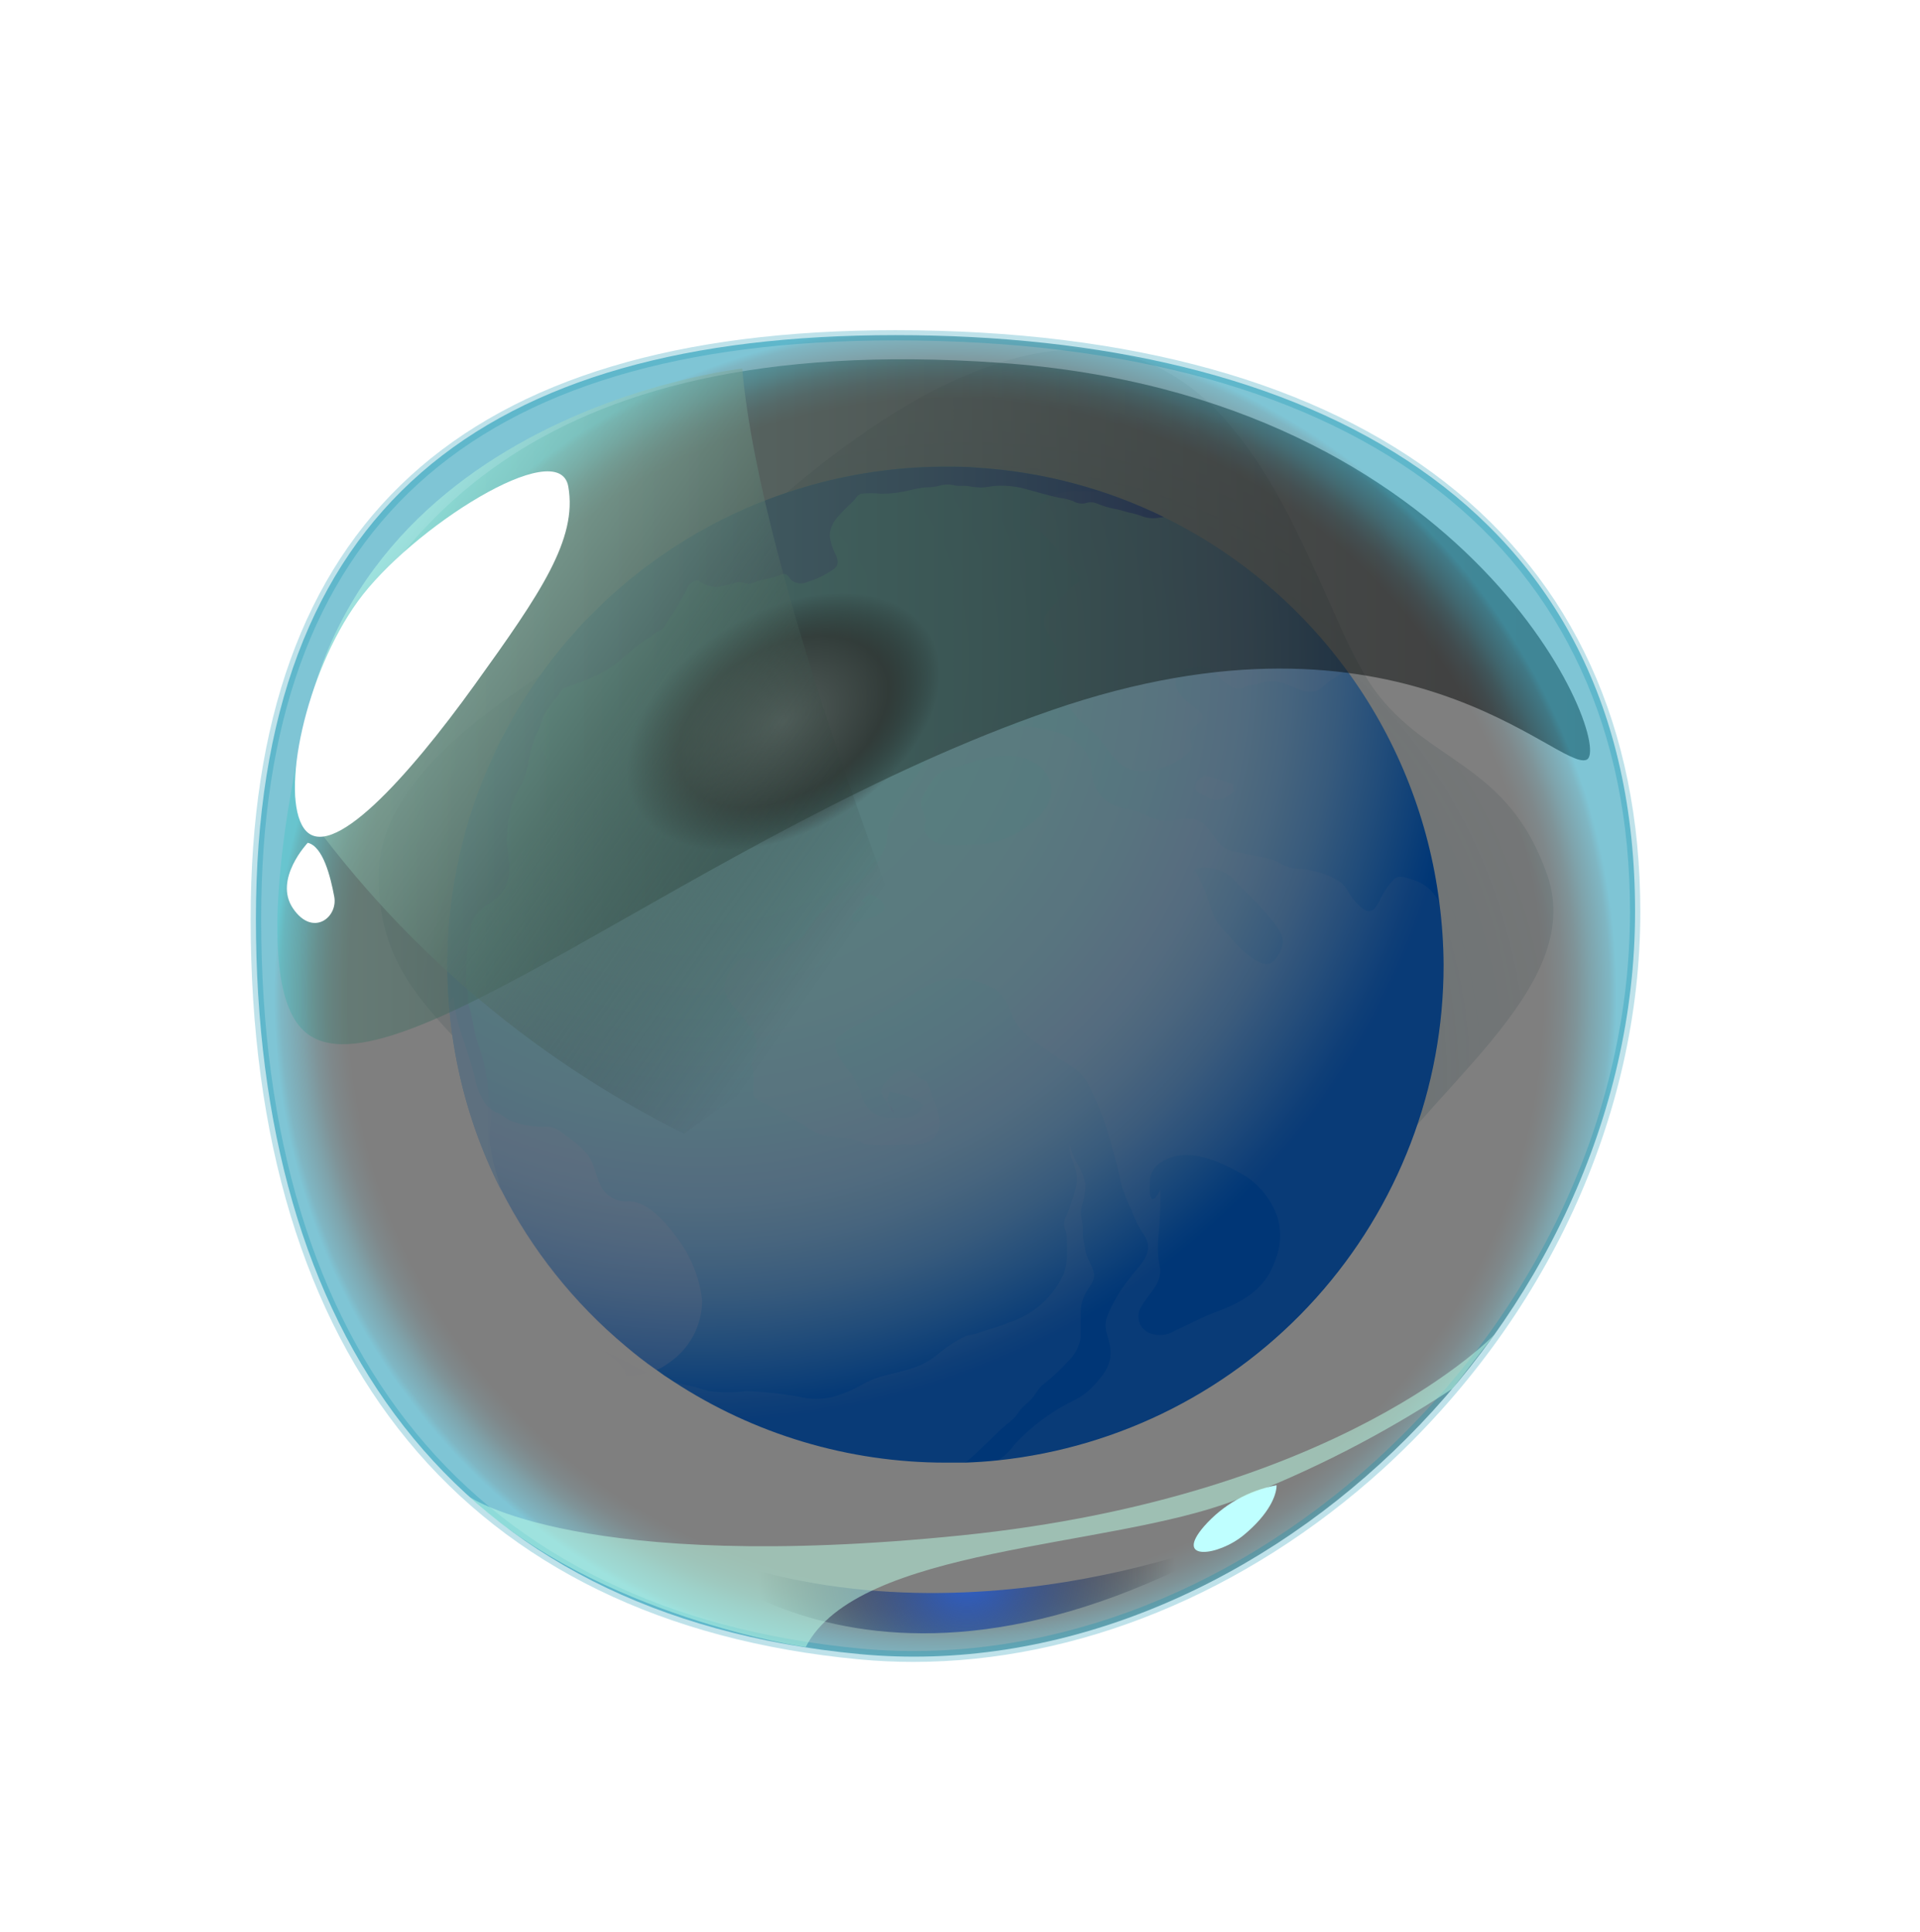<svg width="152" height="153" viewBox="0 0 152 153" fill="none" xmlns="http://www.w3.org/2000/svg">
<g filter="url(#filter0_d)">
<path fill-rule="evenodd" clip-rule="evenodd" d="M112 76.508C112.004 81.302 111.075 86.049 109.266 90.479C107.456 94.909 104.803 98.934 101.457 102.323C98.11 105.713 94.137 108.401 89.764 110.233C85.392 112.065 80.705 113.005 75.973 113C75.335 113 74.688 113 74.057 112.946C73.114 112.9 72.179 112.807 71.259 112.692C64.477 111.792 58.091 108.942 52.858 104.48C49.485 101.601 46.652 98.13 44.494 94.234C44.273 93.833 44.06 93.463 43.847 93.017C43.847 93.017 43.847 93.017 43.847 92.978C43.627 92.539 43.422 92.1 43.224 91.653C42.594 90.253 42.055 88.811 41.612 87.339C41.276 86.266 40.994 85.175 40.768 84.073C40.608 83.302 40.471 82.532 40.365 81.715C40.12 80.001 39.998 78.271 40 76.538C40 75.529 40.038 74.52 40.129 73.534C40.175 72.902 40.243 72.278 40.327 71.654C40.783 68.131 41.754 64.696 43.209 61.462C46.062 55.078 50.669 49.659 56.478 45.853C62.288 42.048 69.055 40.016 75.973 40H77.106C77.509 40 77.912 40 78.315 40.062C80.365 40.193 82.4 40.502 84.398 40.986C85.539 41.263 86.68 41.587 87.752 41.972C88.512 42.226 89.227 42.511 89.949 42.819C90.489 43.051 91.014 43.289 91.538 43.544L91.812 43.675C95.289 45.398 98.47 47.676 101.233 50.423C101.628 50.808 101.993 51.193 102.389 51.617C102.64 51.895 102.891 52.179 103.149 52.465C103.567 52.942 103.97 53.443 104.366 53.944C107.499 58.016 109.741 62.716 110.943 67.733C111.646 70.604 112.001 73.55 112 76.508Z" fill="white"/>
</g>
<path style="mix-blend-mode:screen" opacity="0.3" fill-rule="evenodd" clip-rule="evenodd" d="M59.2 107.482C47.971 98.006 48.295 99.73 42.926 90.753C37.557 81.777 29.965 79.404 29.965 69.395C29.965 57.737 50.834 49.96 56.254 44.581C61.673 39.201 76.307 25.429 88.486 27.985C100.665 30.541 104.436 48.519 108.748 54.531C113.06 60.543 119.378 60.285 122.508 69.328C125.638 78.371 112.419 86.656 107.815 94.967C103.212 103.277 76.341 121.946 59.2 107.482Z" fill="url(#paint0_radial)"/>
<path style="mix-blend-mode:screen" d="M74.851 129.765C105.001 129.765 129.443 105.316 129.443 75.157C129.443 44.998 105.001 20.549 74.851 20.549C44.7 20.549 20.259 44.998 20.259 75.157C20.259 105.316 44.7 129.765 74.851 129.765Z" fill="url(#paint1_radial)"/>
<path style="mix-blend-mode:screen" d="M119.678 87.147C126.304 62.376 111.6 36.921 86.836 30.293C62.072 23.664 36.624 38.373 29.998 63.144C23.372 87.916 38.075 113.37 62.84 119.999C87.604 126.627 113.051 111.919 119.678 87.147Z" fill="url(#paint2_radial)"/>
<path style="mix-blend-mode:screen" opacity="0.3" fill-rule="evenodd" clip-rule="evenodd" d="M47.047 101.004C33.045 90.445 46.814 81.294 41.37 63.124C31.971 31.782 58.41 38.36 73.594 38.868C88.778 39.376 106.8 39.484 112.994 52.075C119.187 64.665 118.821 88.546 109.664 98.456C100.507 108.365 74.426 121.679 47.047 101.004Z" fill="url(#paint3_radial)"/>
<path style="mix-blend-mode:screen" opacity="0.3" fill-rule="evenodd" clip-rule="evenodd" d="M35.793 72.384C34.819 54.897 50.694 59.486 61.049 43.589C78.905 16.169 90.951 40.617 100.374 52.483C109.797 64.348 121.344 78.246 115.733 91.103C110.122 103.96 91.592 119.081 78.181 118.515C64.77 117.949 37.699 106.649 35.793 72.384Z" fill="url(#paint4_radial)"/>
<path style="mix-blend-mode:screen" d="M117.782 83.141C121.566 59.426 105.415 37.133 81.708 33.347C58 29.561 35.713 45.717 31.928 69.432C28.143 93.146 44.294 115.44 68.002 119.226C91.71 123.012 113.997 106.856 117.782 83.141Z" fill="url(#paint5_radial)"/>
<path fill-rule="evenodd" clip-rule="evenodd" d="M114.284 76.397C114.291 86.137 110.692 95.535 104.183 102.779C97.673 110.022 88.713 114.599 79.029 115.625C78.197 115.717 77.298 115.775 76.416 115.809C75.899 115.809 75.375 115.809 74.85 115.809C67.187 115.808 59.69 113.568 53.282 109.364C52.816 109.072 52.366 108.764 51.917 108.431C51.084 107.856 50.302 107.24 49.536 106.591C45.432 103.161 42.07 98.931 39.655 94.159C38.104 91.114 36.964 87.877 36.267 84.533C35.903 82.797 35.658 81.039 35.534 79.27C35.459 78.321 35.426 77.355 35.426 76.389C35.432 65.933 39.587 55.906 46.977 48.511C54.367 41.115 64.389 36.955 74.842 36.944C75.675 36.944 76.557 36.944 77.406 37.028C80.752 37.243 84.056 37.886 87.237 38.943C88.203 39.251 89.135 39.609 90.068 40.009C90.759 40.292 91.433 40.6 92.107 40.933C97.996 43.813 103.076 48.114 106.889 53.447C110.703 58.78 113.129 64.979 113.951 71.484C114.164 73.114 114.275 74.754 114.284 76.397Z" fill="url(#paint6_radial)"/>
<path fill-rule="evenodd" clip-rule="evenodd" d="M92.139 40.942L91.747 40.992C91.336 41.068 90.913 41.039 90.515 40.908C90.229 40.801 89.938 40.709 89.641 40.634C89.167 40.559 88.717 40.359 88.243 40.292C87.754 40.199 87.277 40.053 86.819 39.859C86.517 39.742 86.181 39.742 85.879 39.859C85.555 39.909 85.224 39.841 84.946 39.668C84.588 39.541 84.217 39.454 83.839 39.41C82.84 39.201 81.841 38.877 80.851 38.627C80.258 38.497 79.651 38.441 79.044 38.46C78.545 38.46 78.104 38.602 77.612 38.602C77.296 38.59 76.982 38.554 76.672 38.494C76.339 38.435 75.998 38.494 75.665 38.452C75.248 38.335 74.807 38.335 74.391 38.452C74.049 38.545 73.696 38.59 73.342 38.585C72.903 38.619 72.468 38.694 72.043 38.81C71.289 38.998 70.515 39.096 69.737 39.102C69.207 39.026 68.669 39.026 68.139 39.102C67.856 39.21 67.715 39.518 67.515 39.718C67.096 40.092 66.701 40.493 66.333 40.917C65.956 41.317 65.727 41.834 65.683 42.382C65.745 42.905 65.9 43.413 66.141 43.881C66.366 44.356 66.441 44.789 65.95 45.097C65.335 45.522 64.658 45.85 63.944 46.071C63.74 46.168 63.515 46.209 63.291 46.188C63.066 46.168 62.852 46.087 62.67 45.955C62.529 45.83 62.437 45.596 62.262 45.496C62.087 45.397 61.879 45.496 61.688 45.555C61.205 45.716 60.713 45.847 60.214 45.946C59.906 45.996 59.64 46.163 59.34 46.213C59.041 46.263 58.716 46.013 58.341 46.104C57.82 46.274 57.285 46.4 56.743 46.479C56.315 46.469 55.896 46.348 55.528 46.129C55.336 46.013 55.286 45.905 55.07 45.971C54.858 46.051 54.671 46.187 54.529 46.362C54.395 46.554 54.354 46.787 54.221 46.979C54.087 47.17 53.954 47.395 53.829 47.628C53.602 48.057 53.343 48.469 53.055 48.861C52.847 49.135 52.706 49.51 52.481 49.76C52.319 49.89 52.143 50.002 51.956 50.093C51.548 50.384 51.124 50.643 50.716 50.926C49.95 51.525 49.226 52.191 48.452 52.774C47.792 53.216 47.082 53.58 46.337 53.857C45.913 54.032 45.505 54.157 45.055 54.331C44.876 54.377 44.705 54.45 44.548 54.548C44.41 54.721 44.288 54.904 44.181 55.097C43.788 55.536 43.439 56.013 43.141 56.521C42.981 56.818 42.852 57.13 42.758 57.454C42.608 57.904 42.367 58.287 42.217 58.761C41.909 59.686 41.85 60.66 41.501 61.584C41.29 62.108 41.046 62.617 40.768 63.108C40.419 63.988 40.213 64.919 40.16 65.864C40.099 66.419 40.119 66.98 40.219 67.529C40.295 68.103 40.318 68.683 40.285 69.261C40.212 69.887 39.938 70.472 39.503 70.927C39.145 71.36 38.604 71.526 38.204 71.909C37.824 72.225 37.522 72.624 37.322 73.075C37.295 73.294 37.281 73.513 37.28 73.733C37.197 74.224 37.072 74.682 37.006 75.174C36.938 75.771 36.907 76.371 36.914 76.972C36.914 77.28 36.914 77.597 36.914 77.905C36.914 78.213 37.039 78.471 37.056 78.738C37.072 79.004 37.056 79.154 37.056 79.354C37.056 79.554 37.189 79.828 37.247 80.053C37.38 80.603 37.48 81.136 37.588 81.719C37.705 82.228 37.855 82.728 38.038 83.218C38.248 83.891 38.413 84.578 38.529 85.274C38.629 85.799 38.629 86.332 38.704 86.865C38.779 87.398 38.862 87.697 38.879 88.139C38.879 88.788 38.745 89.429 38.737 90.079C38.836 91.182 39.065 92.269 39.42 93.318C39.495 93.618 39.569 93.918 39.653 94.209C36.614 88.193 35.167 81.499 35.449 74.766C35.73 68.032 37.731 61.482 41.261 55.741C44.791 50 49.732 45.26 55.613 41.971C61.494 38.682 68.119 36.954 74.857 36.953C75.689 36.953 76.564 36.953 77.413 37.036C82.53 37.36 87.533 38.687 92.139 40.942Z" fill="url(#paint7_linear)"/>
<path style="mix-blend-mode:screen" d="M69.089 69.646C79.787 63.275 85.149 52.549 81.065 45.689C76.982 38.83 65 38.434 54.303 44.805C43.605 51.176 38.244 61.902 42.327 68.761C46.41 75.621 58.392 76.017 69.089 69.646Z" fill="url(#paint8_radial)"/>
<g opacity="0.5">
<g style="mix-blend-mode:multiply" opacity="0.4">
<path style="mix-blend-mode:multiply" opacity="0.4" fill-rule="evenodd" clip-rule="evenodd" d="M70.267 87.372C70.263 87.341 70.263 87.311 70.267 87.28C70.513 87.505 70.695 87.793 70.791 88.113C70.591 88.08 70.35 87.588 70.267 87.372Z" fill="url(#paint9_linear)"/>
<path style="mix-blend-mode:multiply" opacity="0.4" fill-rule="evenodd" clip-rule="evenodd" d="M113.984 71.501C113.824 71.207 113.637 70.928 113.426 70.668C112.99 70.162 112.409 69.802 111.761 69.636C111.287 69.478 110.737 69.253 110.33 69.636C109.929 70.065 109.593 70.55 109.331 71.076C109.156 71.401 108.889 72.067 108.457 72.142C108.024 72.217 107.508 71.609 107.233 71.309C106.817 70.893 106.609 70.194 106.134 69.861C105.757 69.614 105.355 69.408 104.935 69.244C104.169 68.962 103.362 68.804 102.546 68.778C102.008 68.689 101.495 68.487 101.039 68.187C100.502 67.987 99.943 67.85 99.374 67.779L97.909 67.462C97.421 67.413 96.962 67.205 96.603 66.871C96.145 66.371 95.82 65.739 95.329 65.281C94.43 64.448 93.381 64.989 92.274 64.989C91.358 64.989 90.609 64.415 89.685 64.157C88.603 63.915 87.687 63.757 86.996 62.808C86.305 61.858 86.563 60.967 86.213 60.043C85.531 58.228 83.05 57.67 81.335 57.545C79.962 57.47 78.705 57.953 77.356 57.986C76.174 57.986 75.167 57.712 74.409 58.761C73.652 59.81 72.745 61.034 72.087 62.191C71.426 63.086 70.867 64.053 70.422 65.073C70.247 65.622 70.281 66.247 70.131 66.805C69.904 67.569 69.549 68.29 69.082 68.936C68.539 69.49 67.891 69.929 67.175 70.227C66.626 70.566 66.132 70.987 65.71 71.476C65.122 72.048 64.588 72.672 64.112 73.341C63.94 73.665 63.721 73.963 63.463 74.224C63.188 74.449 62.855 74.573 62.589 74.807C62.322 75.04 62.206 75.256 61.981 75.448C61.574 75.798 61.073 76.021 60.541 76.089C59.708 76.089 58.876 75.456 58.185 76.305C57.66 76.876 57.363 77.62 57.352 78.396C57.534 78.988 57.864 79.524 58.31 79.953C58.917 80.727 60.133 81.993 59.858 83.117C59.75 83.558 59.392 83.8 59.492 84.274C59.602 84.707 59.66 85.152 59.667 85.598C59.667 85.898 59.534 86.531 59.667 86.806C59.8 87.081 60.682 87.439 61.057 87.638C61.889 87.996 62.614 88.521 63.438 88.946C63.911 89.291 64.416 89.592 64.945 89.845C65.494 89.951 66.05 90.017 66.609 90.045C66.959 90.112 67.367 90.153 67.716 90.245C68.066 90.336 68.208 90.528 68.466 90.594C69.531 90.711 70.606 90.711 71.671 90.594C72.305 90.697 72.955 90.624 73.552 90.386C73.841 90.223 74.074 89.978 74.223 89.681C74.371 89.384 74.427 89.05 74.384 88.721C74.292 88.062 74.098 87.422 73.81 86.822C73.722 86.436 73.582 86.064 73.394 85.715C73.211 85.465 72.978 85.465 72.753 85.307C72.528 85.149 72.345 84.791 71.862 84.707C71.503 84.662 71.141 84.761 70.855 84.982C70.43 85.29 69.664 86.006 69.798 86.564C69.895 86.827 70.052 87.064 70.255 87.255C70.255 86.964 70.38 86.739 70.422 86.423C71.254 86.623 72.478 86.847 73.094 87.505C72.981 87.795 72.784 88.044 72.529 88.222C72.275 88.4 71.973 88.498 71.662 88.504C70.647 88.504 69.706 88.654 68.907 87.93C68.258 87.339 68.199 86.531 67.816 85.773C67.647 85.39 67.423 85.034 67.15 84.716C66.924 84.459 66.723 84.18 66.551 83.883C66.235 83.392 65.894 82.592 66.36 82.109C66.982 81.63 67.662 81.23 68.382 80.919C69.323 80.377 70.305 79.903 71.246 79.362C72.57 78.612 73.635 77.629 75.225 77.513C76.557 77.395 77.888 77.739 78.996 78.487C79.551 79.041 79.952 79.73 80.162 80.486C80.476 81.15 80.947 81.727 81.535 82.168C82.243 82.692 82.992 83.192 83.716 83.708C84.674 84.391 85.381 84.591 86.039 85.632C86.938 87.331 87.623 89.135 88.078 91.002C88.356 91.925 88.584 92.862 88.761 93.809C88.985 94.512 89.263 95.197 89.593 95.857C89.81 96.457 90.089 97.031 90.426 97.573C90.621 97.82 90.768 98.103 90.859 98.405C91.1 99.588 89.951 100.437 89.36 101.303C88.633 102.208 88.049 103.219 87.629 104.301C87.354 105.192 87.687 105.641 87.853 106.449C88.145 107.865 87.496 108.731 86.588 109.705C86.124 110.224 85.557 110.641 84.923 110.929C83.181 111.789 81.612 112.964 80.295 114.393C79.959 114.879 79.529 115.293 79.029 115.609C82.389 115.258 85.688 114.471 88.844 113.269C97.104 110.122 104.07 104.294 108.628 96.719C113.185 89.144 115.071 80.258 113.984 71.484V71.501ZM69.989 72.001C69.789 72.508 68.566 72.783 68.099 72.925C67.925 72.975 67.658 73.058 67.5 72.925C67.067 72.575 68.532 71.468 68.524 71.484L68.099 71.276C68.474 71.276 68.582 70.818 68.932 70.826C69.107 70.889 69.272 70.976 69.423 71.085C69.723 71.284 70.147 71.584 69.989 72.001ZM83.233 62.841C82.909 64.631 80.936 65.897 79.346 66.463C78.568 66.749 77.743 66.884 76.915 66.863C76.149 66.946 75.376 66.946 74.609 66.863C73.294 66.538 72.944 65.614 73.361 65.006C73.111 64.365 72.753 63.782 73.052 63.124C73.294 62.638 73.573 62.17 73.885 61.725C74.434 60.892 75.3 60.892 76.183 60.593C78.055 59.985 79.987 59.335 81.826 60.368C82.285 60.588 82.665 60.943 82.916 61.384C83.168 61.826 83.278 62.334 83.233 62.841ZM100.931 99.846C100.199 102.102 98.234 103.176 96.195 103.901C95.096 104.317 94.097 104.883 93.031 105.35C92.748 105.532 92.427 105.648 92.092 105.688C91.758 105.728 91.419 105.692 91.1 105.583C90.89 105.515 90.698 105.398 90.541 105.243C90.384 105.087 90.265 104.897 90.195 104.687C90.124 104.477 90.104 104.254 90.135 104.035C90.167 103.816 90.249 103.608 90.376 103.426C90.925 102.427 92.041 101.586 91.824 100.32C91.662 99.552 91.619 98.762 91.699 97.981C91.826 96.727 91.881 95.468 91.866 94.208C91.033 95.807 90.967 94.466 91.033 93.576C91.029 93.265 91.108 92.96 91.262 92.691C91.416 92.421 91.638 92.198 91.907 92.043C93.955 90.636 96.777 92.043 98.634 93.142C99.793 93.918 100.669 95.049 101.131 96.365C101.47 97.513 101.399 98.744 100.931 99.846ZM100.282 76.339C99.674 76.339 98.792 75.614 98.384 75.273C97.989 74.889 97.619 74.48 97.277 74.049C96.904 73.7 96.567 73.315 96.269 72.9C96.013 72.364 95.805 71.807 95.645 71.234C95.368 70.435 95.017 69.662 94.596 68.928C94.43 69.444 94.388 68.928 94.796 68.745C95.165 68.649 95.551 68.649 95.92 68.745C96.725 68.883 97.451 69.313 97.959 69.952C98.6 70.66 99.35 71.293 99.974 72.009C100.598 72.725 101.539 73.724 101.564 74.507C101.581 75.181 100.923 76.339 100.282 76.339Z" fill="url(#paint10_linear)"/>
<path style="mix-blend-mode:multiply" opacity="0.4" fill-rule="evenodd" clip-rule="evenodd" d="M106.593 53.024C106.196 53.337 105.772 53.616 105.327 53.856C105 54.157 104.652 54.436 104.287 54.689C103.757 54.823 103.196 54.764 102.705 54.523C101.623 54.081 100.94 53.69 99.8 54.09C99.469 54.18 99.133 54.247 98.793 54.289C98.501 54.356 98.426 54.514 98.069 54.514C97.394 54.514 96.77 53.873 96.337 53.398C96.159 53.174 95.923 53.002 95.654 52.902C95.386 52.802 95.095 52.778 94.814 52.832C94.098 52.832 93.265 53.032 93.107 53.882C92.916 54.906 94.164 55.688 94.822 56.205C95.779 56.962 94.714 57.162 94.322 57.87C93.931 58.578 94.689 58.953 94.131 59.535C93.049 60.71 90.501 61.576 89.07 60.751C88.071 60.168 87.596 59.086 86.814 58.253C86.373 57.787 85.832 57.42 85.39 56.954C84.744 56.216 84.232 55.37 83.875 54.456C84.216 55.38 83.634 54.073 83.442 52.982C83.431 52.549 83.51 52.117 83.675 51.717C83.767 51.242 83.501 51.05 83.293 50.676C82.91 49.951 82.285 49.352 82.868 48.577C83.23 48.101 83.634 47.658 84.075 47.253C84.497 46.76 84.991 46.333 85.54 45.988C85.615 45.646 84.541 44.614 84.308 44.322C83.792 43.578 83.207 42.883 82.56 42.249C82.294 42.016 81.778 41.774 81.611 41.466C81.245 40.767 82.335 39.892 82.81 39.559C83.557 39.057 84.451 38.823 85.349 38.893C85.956 38.893 86.597 38.893 87.238 38.951C88.204 39.259 89.136 39.617 90.069 40.017C90.76 40.3 91.434 40.608 92.108 40.941C97.839 43.743 102.808 47.888 106.593 53.024Z" fill="url(#paint11_linear)"/>
<path style="mix-blend-mode:multiply" opacity="0.4" fill-rule="evenodd" clip-rule="evenodd" d="M95.237 61.393C96.07 61.592 96.861 61.834 97.66 62.109C97.613 62.188 97.595 62.281 97.608 62.372C97.622 62.463 97.666 62.546 97.735 62.608C97.422 62.921 97.035 63.151 96.611 63.275C96.413 63.325 96.206 63.328 96.007 63.285C95.808 63.242 95.621 63.153 95.462 63.025C95.062 62.8 94.58 62.783 94.63 62.242C94.68 61.701 95.212 61.468 95.695 61.409L95.237 61.393Z" fill="url(#paint12_linear)"/>
<path style="mix-blend-mode:multiply" opacity="0.4" fill-rule="evenodd" clip-rule="evenodd" d="M50.402 108.239C50.677 108.397 50.96 108.547 51.235 108.697C50.69 108.841 50.132 108.928 49.57 108.955C49.445 108.422 49.179 107.84 47.48 106.832C48.483 107.24 49.458 107.71 50.402 108.239Z" fill="url(#paint13_linear)"/>
<path style="mix-blend-mode:multiply" opacity="0.4" fill-rule="evenodd" clip-rule="evenodd" d="M85.974 102.328C85.675 102.869 85.531 103.483 85.557 104.101C85.557 104.692 85.557 105.292 85.557 105.883C85.442 106.636 85.072 107.327 84.508 107.84C83.905 108.507 83.242 109.118 82.527 109.664C82.178 109.972 81.986 110.396 81.695 110.729C81.403 111.062 80.996 111.329 80.737 111.67C80.518 112.031 80.236 112.35 79.905 112.611C79.44 112.981 79 113.381 78.59 113.81C77.882 114.476 77.166 115.201 76.384 115.842C75.868 115.842 75.343 115.842 74.819 115.842C67.155 115.842 59.658 113.602 53.25 109.397C53.708 109.514 54.166 109.639 54.623 109.722C55.081 109.805 55.597 110.013 56.097 110.146C57.086 110.276 58.088 110.276 59.077 110.146C60.473 110.198 61.864 110.345 63.239 110.588C64.141 110.813 65.085 110.813 65.987 110.588C66.805 110.348 67.593 110.013 68.334 109.589C69.882 108.681 71.722 108.756 73.329 107.857C74.02 107.49 74.569 106.899 75.243 106.483C75.632 106.213 76.045 105.979 76.475 105.783C76.8 105.675 77.091 105.667 77.424 105.542C78.257 105.234 79.089 105.067 79.88 104.709C80.847 104.402 81.737 103.892 82.491 103.212C83.245 102.533 83.845 101.701 84.25 100.77C84.431 100.16 84.504 99.524 84.467 98.888C84.467 98.605 84.467 98.314 84.467 98.056C84.46 97.787 84.404 97.521 84.3 97.273C84.1 96.565 84.475 96.299 84.65 95.716C84.825 95.133 85.008 94.717 85.141 94.159C85.32 93.535 85.285 92.87 85.041 92.269C84.958 91.986 84.775 91.627 84.725 91.378C84.682 91.102 84.662 90.824 84.667 90.545C84.784 91.044 84.96 91.528 85.191 91.986C85.541 92.535 85.795 93.141 85.94 93.776C85.923 94.385 85.817 94.988 85.624 95.566C85.457 96.24 85.74 96.674 85.724 97.348C85.699 97.626 85.716 97.907 85.774 98.181C85.857 98.514 85.882 98.805 85.949 99.13C86.073 99.671 86.448 100.187 86.573 100.695C86.773 101.32 86.248 101.845 85.974 102.328Z" fill="url(#paint14_linear)"/>
</g>
<path style="mix-blend-mode:multiply" opacity="0.4" fill-rule="evenodd" clip-rule="evenodd" d="M55.587 102.986C55.582 103.967 55.335 104.931 54.869 105.793C54.403 106.656 53.732 107.39 52.915 107.932C52.609 108.169 52.269 108.359 51.908 108.499C51.075 107.924 50.293 107.308 49.527 106.658C45.423 103.229 42.061 98.999 39.646 94.226C38.095 91.182 36.956 87.945 36.258 84.6C35.895 82.865 35.65 81.107 35.525 79.338C35.659 79.204 35.792 79.071 35.933 78.913C36.024 80.153 36.304 81.372 36.766 82.527C37.04 83.46 37.365 84.367 37.598 85.308C37.722 86.054 38.006 86.764 38.431 87.39C38.703 87.749 39.073 88.02 39.496 88.173C39.854 88.331 40.129 88.631 40.487 88.764C41.316 89.069 42.192 89.224 43.076 89.222C43.438 89.179 43.806 89.252 44.125 89.43C44.383 89.58 44.607 89.788 44.857 89.955C45.432 90.345 45.96 90.8 46.431 91.312C47.146 92.145 47.121 93.244 47.696 94.135C47.916 94.471 48.224 94.74 48.587 94.913C48.949 95.087 49.352 95.157 49.752 95.117C51.483 95.117 52.998 97.157 53.914 98.448C54.834 99.802 55.408 101.36 55.587 102.986Z" fill="url(#paint15_linear)"/>
</g>
<path style="mix-blend-mode:screen" opacity="0.5" fill-rule="evenodd" clip-rule="evenodd" d="M24.071 57.586C24.071 57.586 19.485 76.563 23.813 81.376C30.007 88.312 55.538 65.796 83.267 56.229C110.996 46.661 123.332 61.083 125.597 60.159C127.861 59.235 116.973 31.373 79.121 28.725C41.27 26.077 30.04 42.864 24.071 57.586Z" fill="url(#paint16_linear)"/>
<path style="mix-blend-mode:screen" opacity="0.5" fill-rule="evenodd" clip-rule="evenodd" d="M129.443 72.175C129.443 104.791 98.933 133.877 68.066 130.971C35.601 127.915 20.259 105.391 20.259 72.775C20.259 40.158 38.281 26.535 70.88 26.535C103.479 26.535 129.443 39.567 129.443 72.175Z" fill="url(#paint17_radial)"/>
<g style="mix-blend-mode:screen" opacity="0.5">
<path style="mix-blend-mode:screen" opacity="0.5" d="M72.304 131.588C70.872 131.588 69.448 131.522 68.025 131.388C36.95 128.457 19.843 107.648 19.843 72.775C19.843 41.383 36.542 26.145 70.88 26.145C108.34 26.145 129.859 42.932 129.859 72.201C129.859 88.421 122.417 104.501 109.456 116.333C98.626 126.142 85.298 131.588 72.304 131.588ZM70.88 26.952C37.099 26.952 20.675 41.941 20.675 72.75C20.675 107.132 37.516 127.65 68.125 130.531C82.201 131.855 97.069 126.426 108.915 115.634C121.701 103.976 129.043 88.155 129.043 72.151C129.027 43.44 107.833 26.952 70.88 26.952Z" fill="url(#paint18_radial)"/>
</g>
<path style="mix-blend-mode:screen" opacity="0.5" fill-rule="evenodd" clip-rule="evenodd" d="M23.348 63.123C31.216 74.451 41.808 83.614 54.148 89.769L72.595 76.604C72.595 76.604 60.225 45.961 58.76 29.183C58.752 29.199 25.096 32.805 23.348 63.123Z" fill="url(#paint19_linear)"/>
<path fill-rule="evenodd" clip-rule="evenodd" d="M24.062 65.589C26.093 68.471 32.328 61.517 37.573 54.231C42.817 46.945 45.722 42.69 44.99 38.527C44.257 34.363 32.503 41.858 28.341 47.595C24.179 53.332 22.172 62.891 24.062 65.589Z" fill="white"/>
<path fill-rule="evenodd" clip-rule="evenodd" d="M24.363 66.731C24.363 66.731 21.633 69.612 23.19 71.918C24.746 74.225 26.769 72.651 26.461 70.994C26.153 69.337 25.554 67.014 24.363 66.731Z" fill="white"/>
<path fill-rule="evenodd" clip-rule="evenodd" d="M101.063 117.598C98.841 118.004 96.82 119.148 95.328 120.845C92.88 123.668 96.46 123.21 98.474 121.536C100.489 119.863 101.063 118.389 101.063 117.598Z" fill="#BFFFFF"/>
<path style="mix-blend-mode:screen" fill-rule="evenodd" clip-rule="evenodd" d="M99.033 121.214C99.033 121.214 75.009 131.789 53.132 121.93C53.132 121.93 68.749 139.033 99.033 121.214Z" fill="url(#paint20_radial)"/>
<path style="mix-blend-mode:screen" fill-rule="evenodd" clip-rule="evenodd" d="M29.965 45.421C29.965 45.421 36.525 32.931 63.779 28.767C91.033 24.604 110.396 37.294 117.422 43.914C117.422 43.914 98.942 29.084 68.724 31.715C38.506 34.346 29.965 45.421 29.965 45.421Z" fill="url(#paint21_radial)"/>
<path style="mix-blend-mode:screen" opacity="0.5" fill-rule="evenodd" clip-rule="evenodd" d="M117.423 66.255C118.255 60.493 127.612 58.294 127.612 58.294C126.921 56.011 126.056 53.783 125.023 51.633C125.023 51.633 121.627 52.174 110.297 59.127C98.967 66.08 69.507 92.36 46.548 94.858C23.589 97.356 21.982 90.769 21.982 90.769L22.732 93.534C22.732 93.534 47.996 100.87 44.375 106.216C40.038 112.694 27.21 105.5 27.21 105.5L27.926 106.832C27.926 106.832 46.382 115.092 75.675 112.769C104.969 110.446 122.867 98.239 122.867 98.239C128.045 89.912 129.41 73.458 129.41 73.458C129.41 73.458 116.574 72.017 117.423 66.255ZM63.78 103.21C54.822 105.591 44.916 101.386 44.5 99.246C43.951 96.373 68.966 88.829 71.688 89.046C74.41 89.262 76.483 99.829 63.78 103.21ZM114.318 69.211C117.314 69.419 121.41 74.532 120.045 76.43C118.68 78.329 113.627 80.985 111.795 79.07C109.964 77.155 110.996 68.986 114.318 69.211ZM117.423 99.829C112.062 104.667 93.506 108.83 90.135 106.832C85.931 104.334 116.69 77.005 122.992 77.796C129.293 78.587 122.792 94.999 117.423 99.829Z" fill="url(#paint22_linear)"/>
<path style="mix-blend-mode:screen" opacity="0.5" fill-rule="evenodd" clip-rule="evenodd" d="M37.182 118.532C37.182 118.532 45.981 124.635 76.09 121.571C106.2 118.507 118.32 105.658 118.32 105.658L114.991 109.947C109.581 113.525 103.794 116.496 97.734 118.806C87.745 122.628 67.924 122.404 63.787 130.406C63.778 130.464 47.371 127.966 37.182 118.532Z" fill="url(#paint23_linear)"/>
<defs>
<filter id="filter0_d" x="0" y="0" width="152" height="153" filterUnits="userSpaceOnUse" color-interpolation-filters="sRGB">
<feFlood flood-opacity="0" result="BackgroundImageFix"/>
<feColorMatrix in="SourceAlpha" type="matrix" values="0 0 0 0 0 0 0 0 0 0 0 0 0 0 0 0 0 0 127 0"/>
<feOffset/>
<feGaussianBlur stdDeviation="20"/>
<feColorMatrix type="matrix" values="0 0 0 0 0.086 0 0 0 0 0.404 0 0 0 0 0.642 0 0 0 1 0"/>
<feBlend mode="normal" in2="BackgroundImageFix" result="effect1_dropShadow"/>
<feBlend mode="normal" in="SourceGraphic" in2="effect1_dropShadow" result="shape"/>
</filter>
<radialGradient id="paint0_radial" cx="0" cy="0" r="1" gradientUnits="userSpaceOnUse" gradientTransform="translate(76.84 85.283) scale(68.535 68.555)">
<stop stop-color="#31D1F9"/>
<stop offset="1" stop-opacity="0"/>
</radialGradient>
<radialGradient id="paint1_radial" cx="0" cy="0" r="1" gradientUnits="userSpaceOnUse" gradientTransform="translate(22240.3 7182.92) scale(7160.28 7162.37)">
<stop stop-color="#31D1F9"/>
<stop offset="1" stop-opacity="0"/>
</radialGradient>
<radialGradient id="paint2_radial" cx="0" cy="0" r="1" gradientUnits="userSpaceOnUse" gradientTransform="translate(18921.2 6118.6) scale(5176.46 5177.97)">
<stop stop-color="#31D1F9"/>
<stop offset="1" stop-opacity="0"/>
</radialGradient>
<radialGradient id="paint3_radial" cx="0" cy="0" r="1" gradientUnits="userSpaceOnUse" gradientTransform="translate(16212.6 6026.22) scale(5405.84 5140.09)">
<stop stop-color="#31D1F9"/>
<stop offset="1" stop-opacity="0"/>
</radialGradient>
<radialGradient id="paint4_radial" cx="0" cy="0" r="1" gradientUnits="userSpaceOnUse" gradientTransform="translate(3645.08 19691.4) rotate(49.798) scale(5663.08 6078.25)">
<stop stop-color="#31D1F9"/>
<stop offset="1" stop-opacity="0"/>
</radialGradient>
<radialGradient id="paint5_radial" cx="0" cy="0" r="1" gradientUnits="userSpaceOnUse" gradientTransform="translate(74.853 76.287) scale(43.471 43.483)">
<stop stop-color="#FFFFF9"/>
<stop offset="0.09" stop-color="#F9F9F3"/>
<stop offset="0.22" stop-color="#E8E8E3"/>
<stop offset="0.36" stop-color="#CCCCC7"/>
<stop offset="0.52" stop-color="#A5A5A1"/>
<stop offset="0.68" stop-color="#737370" stop-opacity="0"/>
<stop offset="0.86" stop-color="#373736" stop-opacity="0"/>
<stop offset="1" stop-opacity="0"/>
</radialGradient>
<radialGradient id="paint6_radial" cx="0" cy="0" r="1" gradientUnits="userSpaceOnUse" gradientTransform="translate(55.638 52.183) scale(66.113 66.132)">
<stop offset="0.01" stop-color="#B1FFFF"/>
<stop offset="0.29" stop-color="#B1FDFF"/>
<stop offset="0.44" stop-color="#AFF5FF"/>
<stop offset="0.55" stop-color="#ACE8FF"/>
<stop offset="0.62" stop-color="#A9DBFF"/>
<stop offset="0.65" stop-color="#A2D7FE"/>
<stop offset="0.7" stop-color="#8FCAFC"/>
<stop offset="0.76" stop-color="#6FB5F9"/>
<stop offset="0.82" stop-color="#4399F4"/>
<stop offset="0.89" stop-color="#0C75EE"/>
<stop offset="0.91" stop-color="#006DED"/>
</radialGradient>
<linearGradient id="paint7_linear" x1="35.407" y1="65.573" x2="92.139" y2="65.573" gradientUnits="userSpaceOnUse">
<stop offset="0.01" stop-color="#B0E1FF"/>
<stop offset="0.29" stop-color="#ADDEFF"/>
<stop offset="0.5" stop-color="#A5D5FF"/>
<stop offset="0.68" stop-color="#98C5FF"/>
<stop offset="0.85" stop-color="#85AEFF"/>
<stop offset="1" stop-color="#6D93FF"/>
</linearGradient>
<radialGradient id="paint8_radial" cx="0" cy="0" r="1" gradientUnits="userSpaceOnUse" gradientTransform="translate(62.009 57.149) rotate(-30.777) scale(22.592 14.477)">
<stop stop-color="white"/>
<stop offset="0.17" stop-color="#C5C5C5"/>
<stop offset="0.4" stop-color="#808080"/>
<stop offset="0.6" stop-color="#494949" stop-opacity="0"/>
<stop offset="0.78" stop-color="#212121" stop-opacity="0"/>
<stop offset="0.92" stop-color="#090909" stop-opacity="0"/>
<stop offset="1" stop-opacity="0"/>
</radialGradient>
<linearGradient id="paint9_linear" x1="70.283" y1="87.68" x2="70.808" y2="87.68" gradientUnits="userSpaceOnUse">
<stop stop-color="#E8DDFF"/>
<stop offset="1" stop-color="#AA8AD8"/>
</linearGradient>
<linearGradient id="paint10_linear" x1="10447.9" y1="4664.34" x2="14340.4" y2="4664.34" gradientUnits="userSpaceOnUse">
<stop stop-color="#E8DDFF"/>
<stop offset="1" stop-color="#AA8AD8"/>
</linearGradient>
<linearGradient id="paint11_linear" x1="5381.8" y1="823.055" x2="6135.98" y2="823.055" gradientUnits="userSpaceOnUse">
<stop stop-color="#E8DDFF"/>
<stop offset="1" stop-color="#AA8AD8"/>
</linearGradient>
<linearGradient id="paint12_linear" x1="800.964" y1="157.923" x2="812.683" y2="157.923" gradientUnits="userSpaceOnUse">
<stop stop-color="#E8DDFF"/>
<stop offset="1" stop-color="#AA8AD8"/>
</linearGradient>
<linearGradient id="paint13_linear" x1="688.119" y1="329.572" x2="705.051" y2="329.572" gradientUnits="userSpaceOnUse">
<stop stop-color="#E8DDFF"/>
<stop offset="1" stop-color="#AA8AD8"/>
</linearGradient>
<linearGradient id="paint14_linear" x1="5978.94" y1="2601.8" x2="7316.63" y2="2601.8" gradientUnits="userSpaceOnUse">
<stop stop-color="#E8DDFF"/>
<stop offset="1" stop-color="#AA8AD8"/>
</linearGradient>
<linearGradient id="paint15_linear" x1="3170.41" y1="2676.82" x2="3654.31" y2="2676.82" gradientUnits="userSpaceOnUse">
<stop stop-color="#E8DDFF"/>
<stop offset="1" stop-color="#AA8AD8"/>
</linearGradient>
<linearGradient id="paint16_linear" x1="21.965" y1="55.563" x2="125.88" y2="55.563" gradientUnits="userSpaceOnUse">
<stop stop-color="#A4FFE8"/>
<stop offset="0.2" stop-color="#78BBAA"/>
<stop offset="0.42" stop-color="#4E796E"/>
<stop offset="0.61" stop-color="#2C453F"/>
<stop offset="0.78" stop-color="#141F1D"/>
<stop offset="0.91" stop-color="#050808"/>
<stop offset="1"/>
</linearGradient>
<radialGradient id="paint17_radial" cx="0" cy="0" r="1" gradientUnits="userSpaceOnUse" gradientTransform="translate(74.851 78.853) scale(53.46 53.475)">
<stop offset="0.89"/>
<stop offset="0.9" stop-color="#000506"/>
<stop offset="0.92" stop-color="#001217"/>
<stop offset="0.94" stop-color="#002932"/>
<stop offset="0.96" stop-color="#004858"/>
<stop offset="0.99" stop-color="#006F89"/>
<stop offset="1" stop-color="#008BAB"/>
</radialGradient>
<radialGradient id="paint18_radial" cx="0" cy="0" r="1" gradientUnits="userSpaceOnUse" gradientTransform="translate(22409.3 7409.31) scale(7120.26 6824.32)">
<stop offset="0.89" stop-opacity="0"/>
<stop offset="0.9" stop-color="#000506"/>
<stop offset="0.92" stop-color="#001217"/>
<stop offset="0.94" stop-color="#002932"/>
<stop offset="0.96" stop-color="#004858"/>
<stop offset="0.99" stop-color="#006F89"/>
<stop offset="1" stop-color="#008BAB"/>
</radialGradient>
<linearGradient id="paint19_linear" x1="31.389" y1="42.489" x2="75.076" y2="73.07" gradientUnits="userSpaceOnUse">
<stop stop-color="#BDFFE8"/>
<stop offset="0.2" stop-color="#8BBBAA"/>
<stop offset="0.42" stop-color="#5A796E"/>
<stop offset="0.896" stop-color="#171F1D" stop-opacity="0"/>
</linearGradient>
<radialGradient id="paint20_radial" cx="0" cy="0" r="1" gradientUnits="userSpaceOnUse" gradientTransform="translate(76.52 124.347) rotate(-12.098) scale(16.536 16.541)">
<stop stop-color="#2C63D9"/>
<stop offset="1" stop-opacity="0"/>
</radialGradient>
<radialGradient id="paint21_radial" cx="0" cy="0" r="1" gradientUnits="userSpaceOnUse" gradientTransform="translate(17706.8 365.913) scale(3312.87 661.953)">
<stop stop-color="#2C63D9"/>
<stop offset="1" stop-opacity="0"/>
</radialGradient>
<linearGradient id="paint22_linear" x1="21992" y1="6898.25" x2="21992" y2="2346.76" gradientUnits="userSpaceOnUse">
<stop stop-color="#BDFFE8"/>
<stop offset="0.2" stop-color="#8BBBAA"/>
<stop offset="0.42" stop-color="#5A796E"/>
<stop offset="0.651" stop-color="#171F1D" stop-opacity="0"/>
</linearGradient>
<linearGradient id="paint23_linear" x1="12878.2" y1="3003.47" x2="20786" y2="3003.47" gradientUnits="userSpaceOnUse">
<stop stop-color="#BDFFE8"/>
<stop offset="0.2" stop-color="#8BBBAA"/>
<stop offset="0.42" stop-color="#5A796E"/>
<stop offset="0.61" stop-color="#33453F" stop-opacity="0"/>
</linearGradient>
</defs>
</svg>
